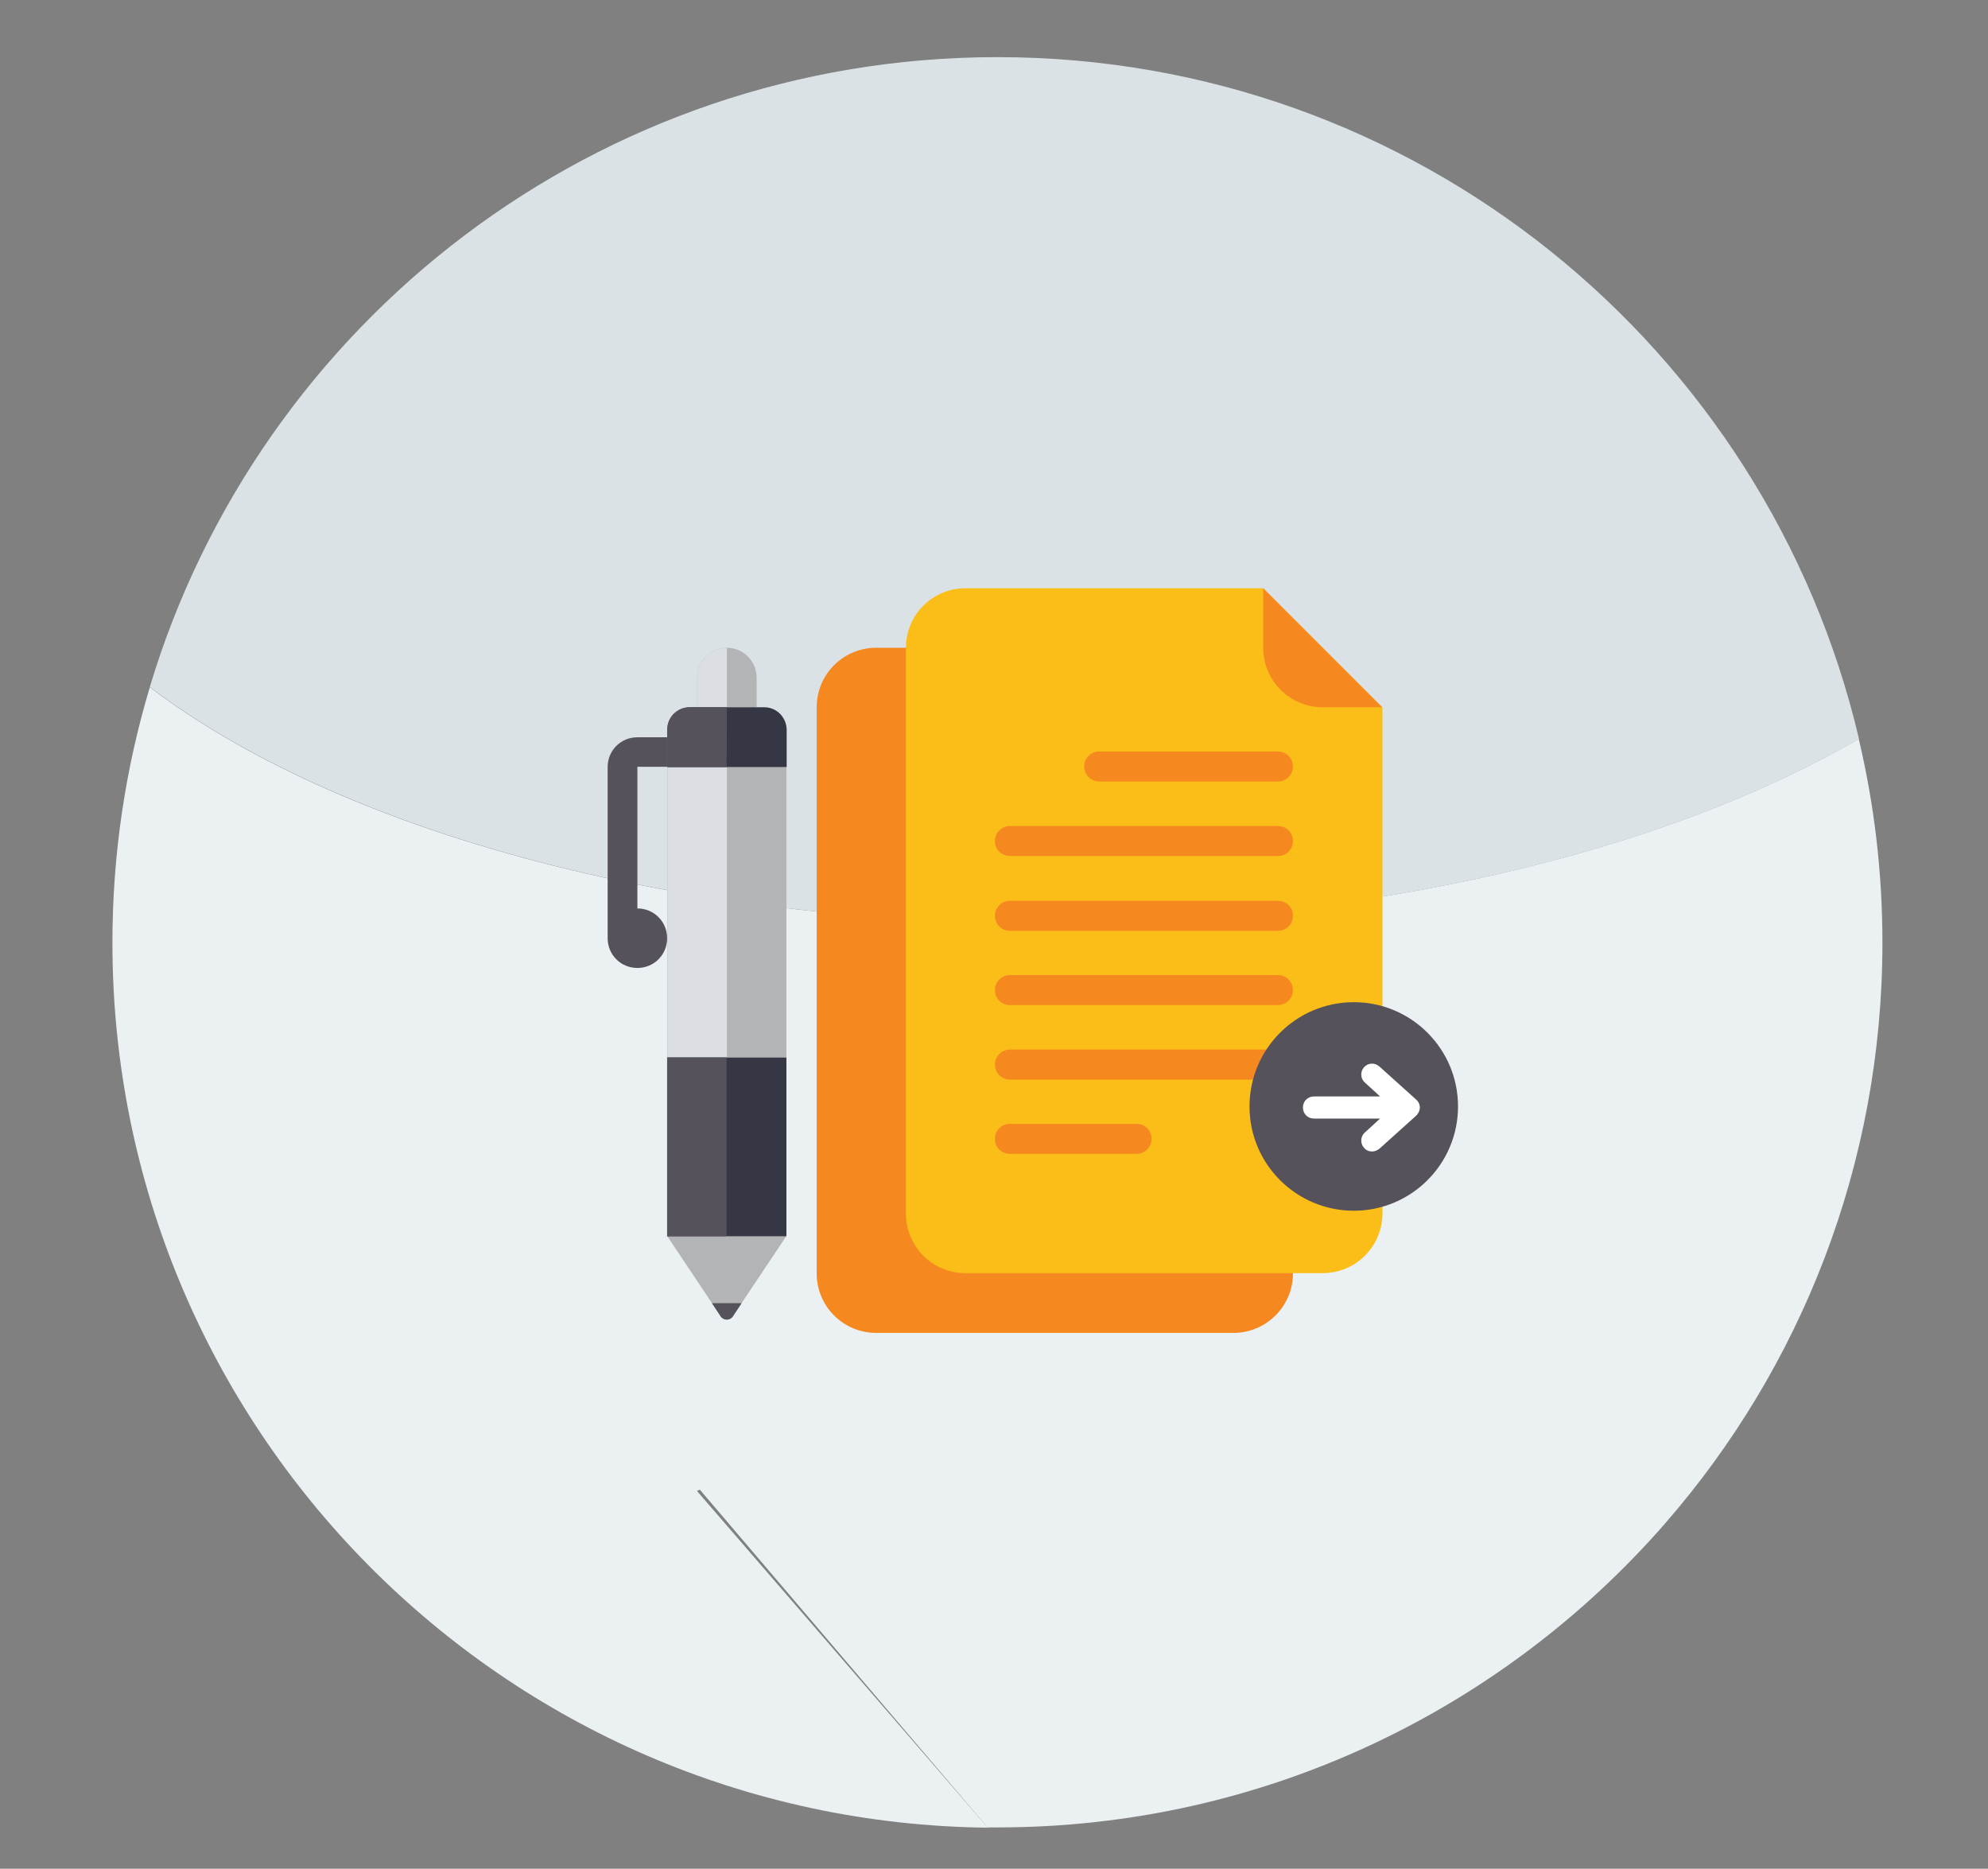<?xml version="1.0" encoding="utf-8"?>
<!-- Generator: Adobe Illustrator 21.1.0, SVG Export Plug-In . SVG Version: 6.00 Build 0)  -->
<svg version="1.1" id="Layer_1" xmlns="http://www.w3.org/2000/svg" xmlns:xlink="http://www.w3.org/1999/xlink" x="0px" y="0px"
	 viewBox="0 0 755.1 709.7" style="enable-background:new 0 0 755.1 709.7;" xml:space="preserve">
<rect x="0" y="0" width="755.1" height="709.7" fill="#808080" stroke="none"/>
<style type="text/css">
	.st0{fill:#EBF0F2;}
	.st1{fill:#DBE2E5;}
	.st2{fill:#B3B4B6;}
	.st3{fill:#DBDEE3;}
	.st4{fill:#55525B;}
	.st5{fill:#353744;}
	.st6{fill:#F68820;}
	.st7{fill:#FBBE18;}
	.st8{fill:#FFFFFF;}
</style>
<g>
	<path class="st0" d="M56.9,261c-9.2,30.7-14.2,63.2-14.2,97c0,184.4,148.5,334.1,332.5,336.1L264.7,566.2l254.2-97.5l113.6,109.8
		c51.4-59,82.5-136.2,82.5-220.5c0-26.7-3.1-52.5-9-77.4c-73.6,42.8-185.1,70-309.8,70C253.4,350.6,128,314.9,56.9,261z"/>
	<path class="st0" d="M250.8,548.1L375.1,694c1.3,0,2.5,0,3.8,0c101.3,0,192.1-44.9,253.7-115.6L505,450.6L250.8,548.1z"/>
	<path class="st1" d="M378.9,21.7c-152,0-280.4,100.7-322,239.2c71.1,53.9,196.6,89.7,339.4,89.7c124.8,0,236.2-27.2,309.8-70
		C671.2,132.2,538,21.7,378.9,21.7z"/>
</g>
<title>Asset 1</title>
<g>
	<g>
		<g>
			<path class="st2" d="M298.7,401.6h-45.3V291.2h45.3V401.6z"/>
		</g>
		<g>
			<path class="st3" d="M276.1,401.6h-22.6V291.2h22.6V401.6z"/>
		</g>
		<g>
			<path class="st2" d="M276.1,246c-6.3,0-11.3,5-11.3,11.3v11.3h22.6v-11.3C287.3,251,282.3,246,276.1,246z"/>
		</g>
		<g>
			<path class="st3" d="M276.1,246c-6.3,0-11.3,5-11.3,11.3v11.3h11.3V246z"/>
		</g>
		<g>
			<path class="st2" d="M253.4,469.4l20.3,30.4c1.1,1.7,3.6,1.7,4.7,0l20.3-30.4H253.4z"/>
		</g>
		<g>
			<path class="st4" d="M270.4,494.9l3.3,5c1.1,1.7,3.6,1.7,4.7,0l3.3-5H270.4z"/>
		</g>
		<g>
			<path class="st5" d="M253.4,401.6h45.3v67.9h-45.3V401.6z"/>
		</g>
		<g>
			<path class="st4" d="M253.4,401.6h22.6v67.9h-22.6V401.6z"/>
		</g>
		<g>
			<path class="st5" d="M290.3,268.6h-28.3c-4.7,0-8.5,3.8-8.5,8.5v14.2h45.3v-14.2C298.7,272.4,295,268.6,290.3,268.6z"/>
		</g>
		<g>
			<path class="st4" d="M276.1,268.6h-14.2c-4.7,0-8.5,3.8-8.5,8.5v14.2h22.6L276.1,268.6L276.1,268.6z"/>
		</g>
		<g>
			<path class="st4" d="M253.4,291.2V280h-11.3c-6.3,0-11.3,5-11.3,11.3v65c0,6.3,5,11.3,11.3,11.3c6.3,0,11.3-5,11.3-11.3
				s-5-11.3-11.3-11.3v-53.8L253.4,291.2L253.4,291.2z"/>
		</g>
	</g>
	<g>
		<path class="st6" d="M468.5,506.2H332.8c-12.5,0-22.6-10.1-22.6-22.6V268.6c0-12.5,10.1-22.6,22.6-22.6h135.7
			c12.5,0,22.6,10.1,22.6,22.6v215.1C491.1,496,481,506.2,468.5,506.2z"/>
	</g>
	<g>
		<path class="st7" d="M502.4,483.5H366.7c-12.5,0-22.6-10.1-22.6-22.6V246c0-12.5,10.1-22.6,22.6-22.6h113.1l45.3,45.3V461
			C525,473.4,514.9,483.5,502.4,483.5z"/>
	</g>
	<g>
		<path class="st6" d="M525,268.6h-22.6c-12.5,0-22.6-10.1-22.6-22.6v-22.6L525,268.6z"/>
	</g>
	<g>
		<g>
			<path class="st6" d="M417.5,296.8h67.9c3.1,0,5.7-2.5,5.7-5.7s-2.5-5.7-5.7-5.7h-67.9c-3.1,0-5.7,2.5-5.7,5.7
				S414.5,296.8,417.5,296.8z"/>
		</g>
		<g>
			<path class="st6" d="M383.6,325.1h101.8c3.1,0,5.7-2.5,5.7-5.7c0-3.2-2.5-5.7-5.7-5.7H383.6c-3.1,0-5.7,2.5-5.7,5.7
				C377.9,322.6,380.4,325.1,383.6,325.1z"/>
		</g>
		<g>
			<path class="st6" d="M383.6,353.5h101.8c3.1,0,5.7-2.5,5.7-5.7c0-3.2-2.5-5.7-5.7-5.7H383.6c-3.1,0-5.7,2.5-5.7,5.7
				C377.9,351,380.4,353.5,383.6,353.5z"/>
		</g>
		<g>
			<path class="st6" d="M383.6,381.7h101.8c3.1,0,5.7-2.5,5.7-5.7c0-3.1-2.5-5.7-5.7-5.7H383.6c-3.1,0-5.7,2.5-5.7,5.7
				C377.9,379.2,380.4,381.7,383.6,381.7z"/>
		</g>
		<g>
			<path class="st6" d="M383.6,410h101.8c3.1,0,5.7-2.5,5.7-5.7c0-3.1-2.5-5.7-5.7-5.7H383.6c-3.1,0-5.7,2.5-5.7,5.7
				C377.9,407.5,380.4,410,383.6,410z"/>
		</g>
		<g>
			<path class="st6" d="M383.6,438.2h48.1c3.1,0,5.7-2.5,5.7-5.7c0-3.2-2.5-5.7-5.7-5.7h-48.1c-3.1,0-5.7,2.5-5.7,5.7
				C377.9,435.7,380.4,438.2,383.6,438.2z"/>
		</g>
	</g>
	<g>
		<circle class="st4" cx="514.2" cy="420.2" r="39.6"/>
	</g>
</g>
<g>
	<g>
		<path class="st8" d="M537.8,417.5L523.9,405c-1.7-1.5-4.3-1.4-5.8,0.3c-1.5,1.7-1.4,4.3,0.3,5.8l5.8,5.3h-25.1
			c-2.4,0-4.2,1.8-4.2,4.2c0,2.4,1.8,4.2,4.2,4.2h25.1l-5.8,5.3c-1.7,1.5-1.8,4.2-0.3,5.8c0.8,1,1.9,1.4,3.1,1.4
			c1,0,1.9-0.4,2.8-1.1l13.9-12.5c0.8-0.8,1.4-1.9,1.4-3.1S538.8,418.4,537.8,417.5z"/>
	</g>
</g>
</svg>
